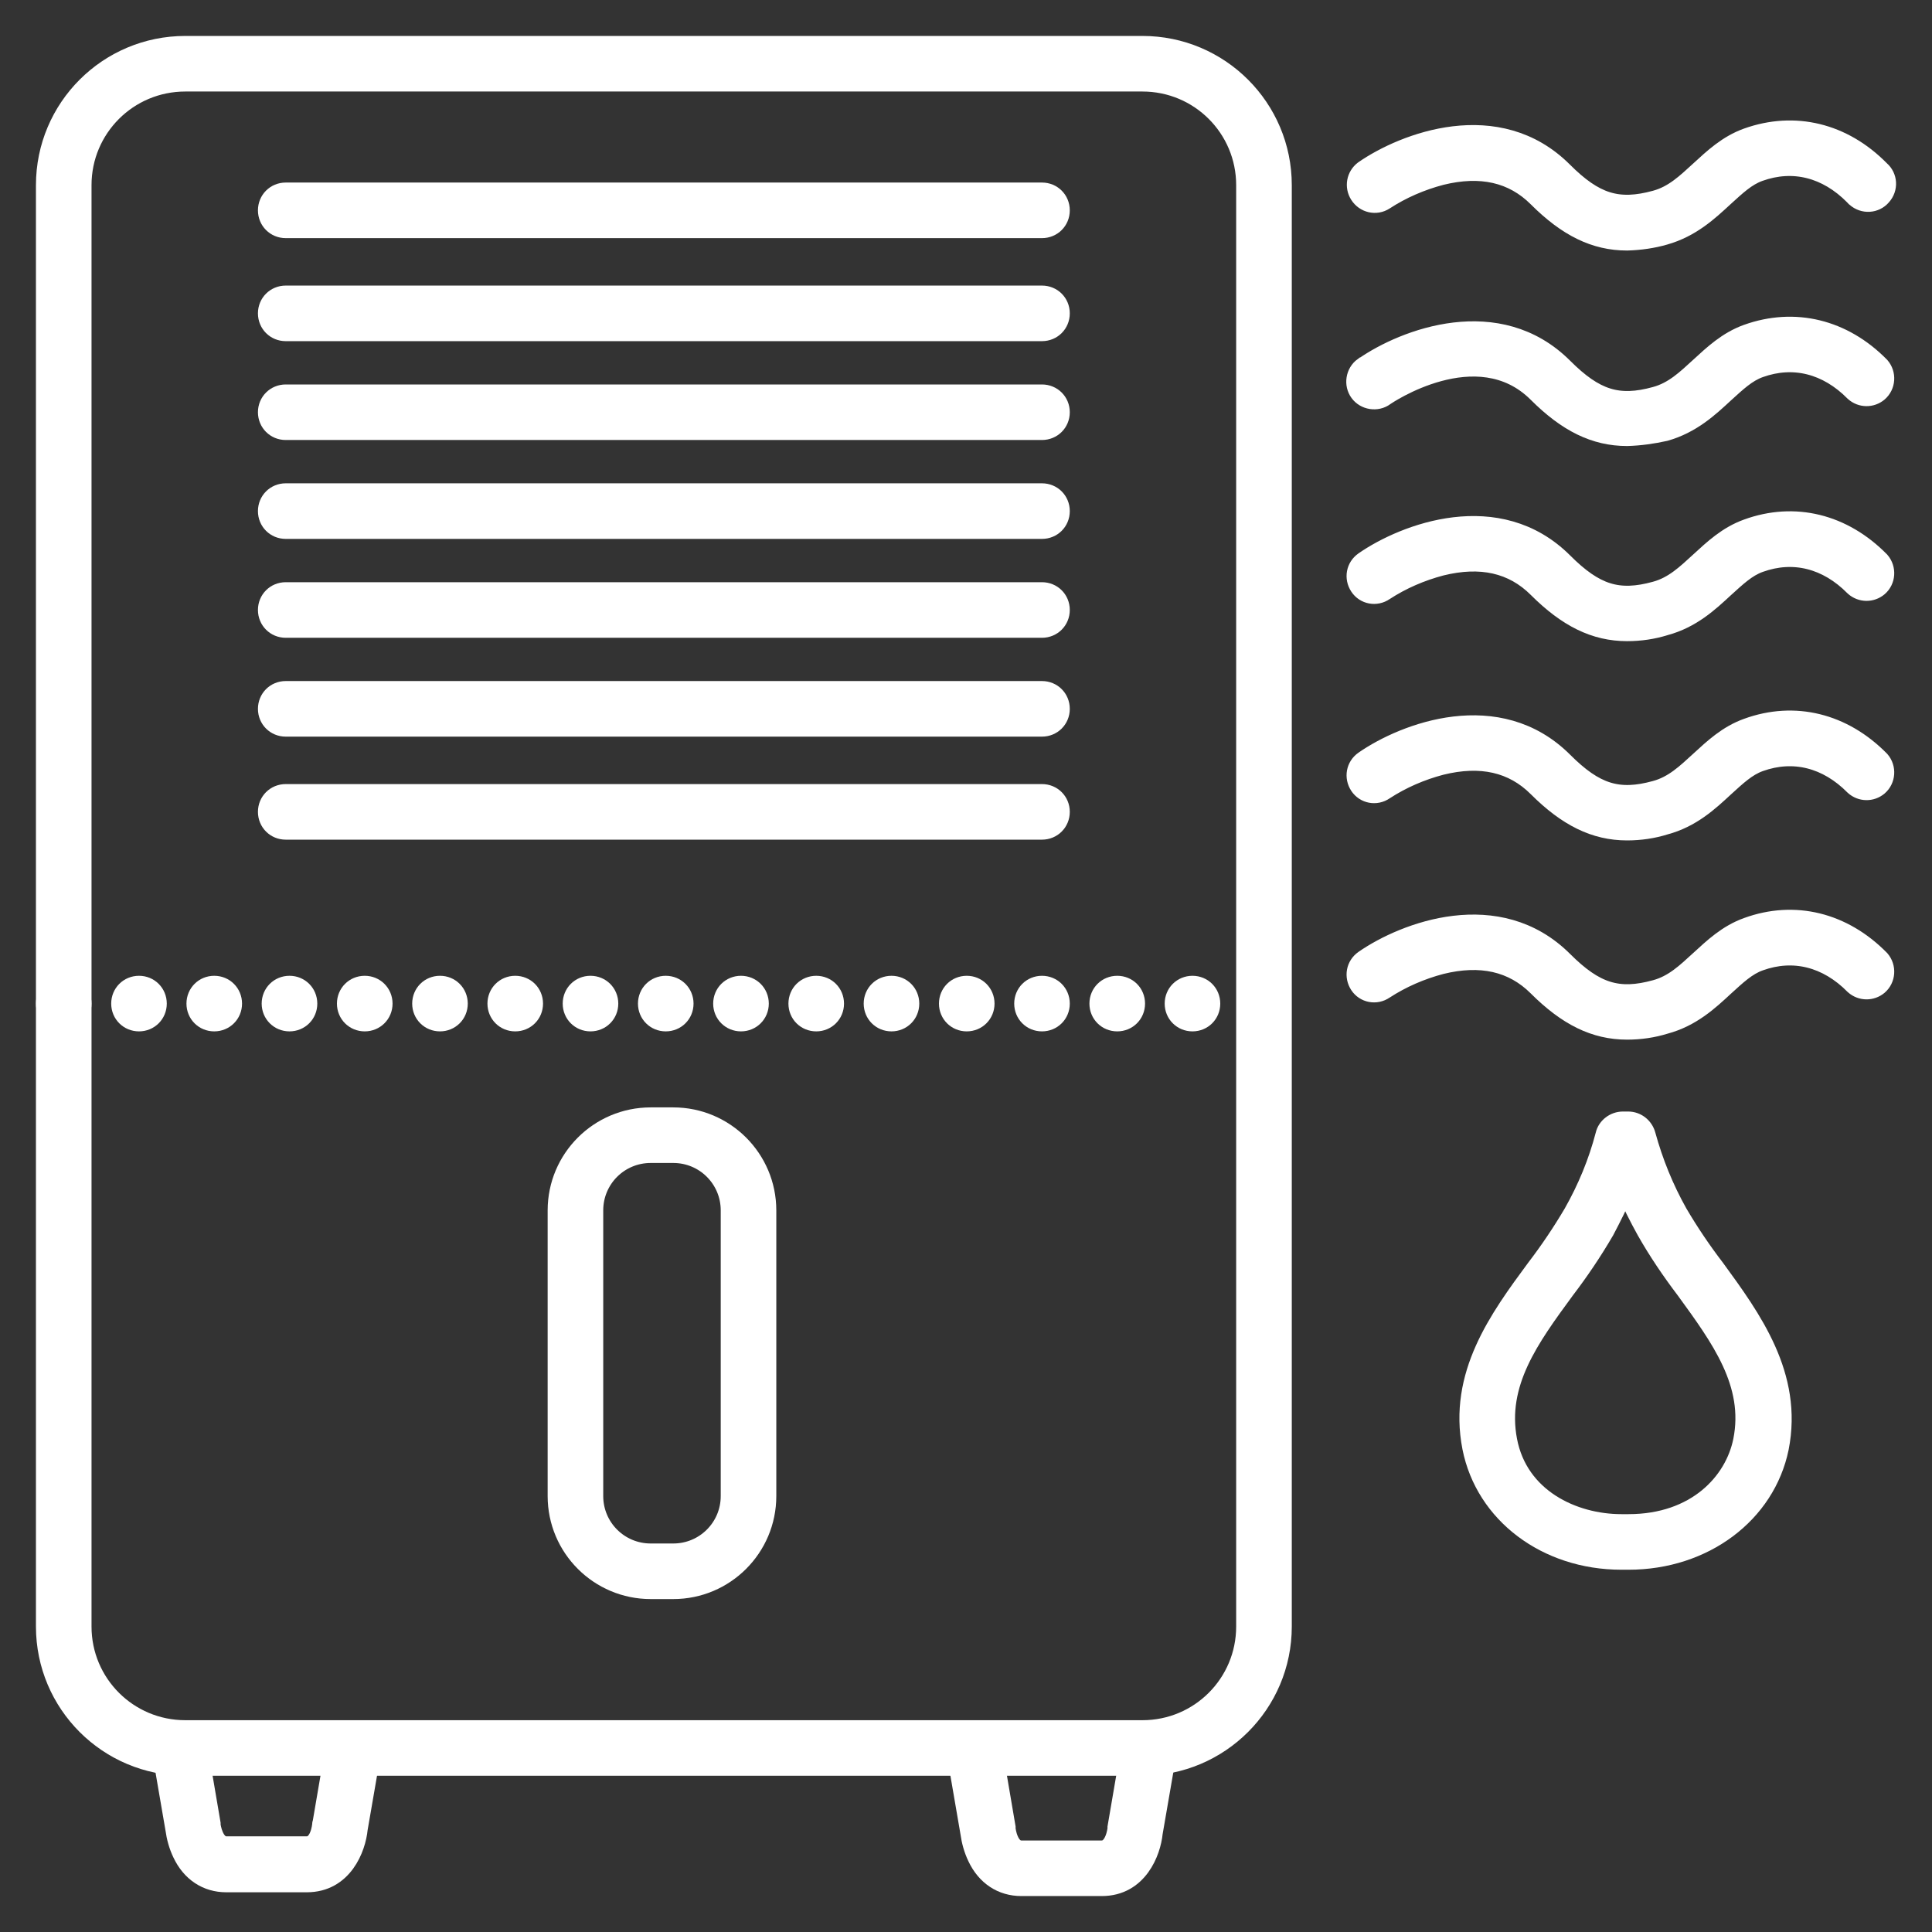 <svg width="43" height="43" viewBox="0 0 43 43" fill="none" xmlns="http://www.w3.org/2000/svg">
<rect x="0" y="0" width="43" height="43" fill="#333333" stroke="none"/>
<mask id="path-1-outside-1_299_3" maskUnits="userSpaceOnUse" x="0" y="0" width="43" height="43" fill="black">
<rect fill="white" width="43" height="43"/>
<path d="M6.828 41.916H5.036C4.601 41.916 4.241 41.682 4.04 41.255C3.956 41.08 3.906 40.895 3.881 40.711L3.596 39.055C3.554 38.829 3.713 38.611 3.939 38.569C4.165 38.528 4.383 38.687 4.425 38.912L4.71 40.586C4.71 40.594 4.71 40.611 4.71 40.619C4.71 40.628 4.768 41.071 5.036 41.071H6.828C7.105 41.071 7.147 40.628 7.147 40.611C7.147 40.594 7.147 40.586 7.155 40.578L7.44 38.912C7.482 38.687 7.699 38.536 7.925 38.569C8.151 38.603 8.302 38.829 8.269 39.055L7.984 40.703C7.942 41.138 7.649 41.916 6.828 41.916Z"/>
<path d="M24.523 42H22.731C22.295 42 21.935 41.766 21.734 41.339C21.65 41.163 21.6 40.979 21.575 40.795L21.29 39.138C21.257 38.912 21.416 38.695 21.65 38.67C21.868 38.636 22.069 38.787 22.119 38.996L22.404 40.67C22.404 40.678 22.404 40.695 22.404 40.703C22.404 40.711 22.454 41.163 22.731 41.163H24.523C24.799 41.163 24.849 40.711 24.849 40.703C24.849 40.695 24.849 40.678 24.849 40.67L25.134 39.005C25.176 38.779 25.394 38.628 25.62 38.661C25.846 38.695 25.997 38.921 25.963 39.147L25.678 40.795C25.636 41.222 25.343 42 24.523 42Z"/>
<path d="M25.427 39.322H4.124C2.398 39.322 1 37.925 1 36.201V4.121C1 2.397 2.398 1 4.124 1H25.427C27.152 1 28.551 2.397 28.551 4.121V36.201C28.551 37.925 27.152 39.322 25.427 39.322ZM4.124 1.837C2.859 1.837 1.837 2.858 1.837 4.121V36.201C1.837 37.465 2.859 38.486 4.124 38.486H25.427C26.692 38.486 27.713 37.465 27.713 36.201V4.121C27.713 2.858 26.692 1.837 25.427 1.837H4.124Z"/>
<path d="M14.985 35.39H14.482C13.327 35.39 12.389 34.453 12.389 33.298V26.939C12.389 25.784 13.327 24.847 14.482 24.847H14.985C16.14 24.847 17.078 25.784 17.078 26.939V33.298C17.078 34.453 16.14 35.39 14.985 35.39ZM14.482 25.684C13.787 25.684 13.226 26.244 13.226 26.939V33.298C13.226 33.992 13.787 34.553 14.482 34.553H14.985C15.68 34.553 16.241 33.992 16.241 33.298V26.939C16.241 26.244 15.68 25.684 14.985 25.684H14.482Z"/>
<path d="M36.246 34.737H36.087C34.412 34.737 33.039 33.7 32.746 32.219C32.428 30.595 33.349 29.34 34.17 28.227C34.471 27.834 34.747 27.424 34.999 26.997C35.308 26.453 35.551 25.868 35.71 25.257C35.752 25.073 35.928 24.939 36.121 24.939H36.238C36.431 24.939 36.598 25.073 36.648 25.257C36.816 25.868 37.05 26.445 37.36 26.997C37.611 27.424 37.888 27.834 38.189 28.227C39.001 29.34 39.931 30.612 39.613 32.227C39.311 33.7 37.929 34.737 36.246 34.737ZM36.171 26.479C36.037 26.797 35.886 27.098 35.727 27.399C35.459 27.859 35.166 28.294 34.84 28.721C34.061 29.784 33.324 30.788 33.567 32.06C33.809 33.331 35.015 33.9 36.087 33.9H36.246C37.745 33.9 38.591 32.98 38.775 32.06C39.026 30.796 38.281 29.784 37.502 28.713C37.184 28.294 36.883 27.851 36.623 27.391C36.456 27.089 36.305 26.788 36.171 26.479Z"/>
<path d="M36.213 5.376C35.493 5.376 34.873 5.067 34.211 4.406C33.667 3.862 32.955 3.703 32.076 3.92C31.632 4.037 31.205 4.221 30.82 4.472C30.627 4.598 30.368 4.539 30.242 4.339C30.125 4.154 30.167 3.912 30.343 3.778C31.247 3.15 33.34 2.347 34.798 3.803C35.501 4.506 36.012 4.665 36.841 4.439C37.243 4.33 37.519 4.062 37.821 3.786C38.122 3.51 38.44 3.209 38.884 3.05C39.939 2.673 41.028 2.933 41.857 3.778C42.033 3.929 42.05 4.196 41.89 4.372C41.74 4.548 41.472 4.564 41.296 4.406C41.279 4.397 41.271 4.38 41.254 4.364C40.651 3.753 39.906 3.569 39.16 3.837C38.876 3.937 38.65 4.154 38.382 4.397C38.038 4.715 37.645 5.083 37.05 5.251C36.791 5.326 36.506 5.368 36.213 5.376Z"/>
<path d="M36.213 9.727C35.493 9.727 34.873 9.418 34.211 8.757C32.88 7.426 30.845 8.815 30.828 8.832C30.644 8.966 30.376 8.924 30.242 8.74C30.108 8.556 30.15 8.288 30.334 8.154C30.343 8.154 30.343 8.146 30.351 8.146C31.255 7.518 33.349 6.715 34.806 8.171C35.509 8.874 36.02 9.033 36.841 8.807C37.243 8.698 37.519 8.43 37.821 8.154C38.122 7.878 38.44 7.577 38.884 7.418C39.939 7.041 41.028 7.301 41.857 8.146C42.008 8.321 41.991 8.589 41.815 8.74C41.656 8.874 41.422 8.874 41.262 8.731C40.659 8.121 39.914 7.937 39.169 8.204C38.884 8.305 38.658 8.522 38.39 8.765C38.047 9.083 37.653 9.451 37.059 9.618C36.791 9.677 36.506 9.719 36.213 9.727Z"/>
<path d="M36.213 14.07C35.493 14.07 34.873 13.76 34.211 13.099C33.667 12.555 32.955 12.396 32.076 12.614C31.632 12.731 31.205 12.915 30.82 13.166C30.627 13.3 30.368 13.25 30.242 13.057C30.116 12.865 30.158 12.614 30.351 12.48C31.255 11.852 33.349 11.049 34.806 12.505C35.509 13.208 36.02 13.367 36.841 13.141C37.243 13.032 37.519 12.764 37.821 12.488C38.122 12.212 38.44 11.911 38.884 11.752C39.939 11.367 41.028 11.635 41.857 12.48C42.008 12.656 41.991 12.924 41.815 13.074C41.656 13.208 41.422 13.208 41.262 13.066C40.659 12.455 39.914 12.271 39.169 12.539C38.884 12.639 38.658 12.857 38.39 13.099C38.047 13.417 37.653 13.785 37.059 13.944C36.791 14.028 36.506 14.07 36.213 14.07Z"/>
<path d="M36.213 18.505C35.493 18.505 34.873 18.195 34.211 17.534C33.667 16.99 32.955 16.831 32.076 17.049C31.632 17.166 31.205 17.35 30.82 17.601C30.627 17.735 30.368 17.684 30.242 17.492C30.116 17.3 30.158 17.049 30.351 16.915C31.255 16.287 33.349 15.484 34.806 16.94C35.509 17.643 36.02 17.802 36.841 17.576C37.243 17.467 37.519 17.199 37.821 16.923C38.122 16.647 38.44 16.346 38.884 16.187C39.939 15.802 41.028 16.07 41.857 16.915C42.008 17.09 41.991 17.358 41.815 17.509C41.656 17.643 41.422 17.643 41.262 17.5C40.659 16.89 39.914 16.706 39.169 16.973C38.884 17.074 38.658 17.291 38.39 17.534C38.047 17.852 37.653 18.22 37.059 18.379C36.791 18.463 36.506 18.505 36.213 18.505Z"/>
<path d="M36.213 22.939C35.493 22.939 34.873 22.63 34.211 21.969C33.667 21.425 32.955 21.266 32.076 21.483C31.632 21.6 31.205 21.785 30.82 22.035C30.627 22.169 30.368 22.119 30.242 21.927C30.116 21.734 30.158 21.483 30.351 21.349C31.255 20.722 33.349 19.919 34.806 21.375C35.509 22.077 36.02 22.236 36.841 22.01C37.243 21.902 37.519 21.634 37.821 21.358C38.122 21.082 38.44 20.78 38.884 20.621C39.939 20.236 41.028 20.504 41.857 21.349C42.008 21.525 41.991 21.793 41.815 21.944C41.656 22.077 41.422 22.077 41.262 21.935C40.659 21.324 39.914 21.14 39.169 21.408C38.884 21.508 38.658 21.726 38.39 21.969C38.047 22.287 37.653 22.655 37.059 22.814C36.791 22.897 36.506 22.939 36.213 22.939Z"/>
<path d="M23.191 18.488H6.359C6.125 18.488 5.941 18.304 5.941 18.069C5.941 17.835 6.125 17.651 6.359 17.651H23.191C23.426 17.651 23.61 17.835 23.61 18.069C23.61 18.304 23.426 18.488 23.191 18.488Z"/>
<path d="M23.191 16.195H6.359C6.125 16.195 5.941 16.011 5.941 15.777C5.941 15.542 6.125 15.358 6.359 15.358H23.191C23.426 15.358 23.61 15.542 23.61 15.777C23.61 16.011 23.426 16.195 23.191 16.195Z"/>
<path d="M23.191 13.995H6.359C6.125 13.995 5.941 13.81 5.941 13.576C5.941 13.342 6.125 13.158 6.359 13.158H23.191C23.426 13.158 23.61 13.342 23.61 13.576C23.61 13.81 23.426 13.995 23.191 13.995Z"/>
<path d="M23.191 11.794H6.359C6.125 11.794 5.941 11.61 5.941 11.376C5.941 11.141 6.125 10.957 6.359 10.957H23.191C23.426 10.957 23.61 11.141 23.61 11.376C23.61 11.61 23.426 11.794 23.191 11.794Z"/>
<path d="M23.191 9.593H6.359C6.125 9.593 5.941 9.409 5.941 9.175C5.941 8.941 6.125 8.757 6.359 8.757H23.191C23.426 8.757 23.61 8.941 23.61 9.175C23.61 9.409 23.426 9.593 23.191 9.593Z"/>
<path d="M23.191 7.393H6.359C6.125 7.393 5.941 7.209 5.941 6.974C5.941 6.74 6.125 6.556 6.359 6.556H23.191C23.426 6.556 23.61 6.74 23.61 6.974C23.61 7.209 23.426 7.393 23.191 7.393Z"/>
<path d="M23.191 5.1H6.359C6.125 5.1 5.941 4.916 5.941 4.682C5.941 4.447 6.125 4.263 6.359 4.263H23.191C23.426 4.263 23.61 4.447 23.61 4.682C23.61 4.916 23.426 5.1 23.191 5.1Z"/>
<path d="M26.122 22.337C26.122 22.102 26.306 21.918 26.541 21.918C26.775 21.918 26.959 22.102 26.959 22.337C26.959 22.571 26.775 22.755 26.541 22.755C26.306 22.755 26.122 22.571 26.122 22.337ZM24.447 22.337C24.447 22.102 24.631 21.918 24.866 21.918C25.101 21.918 25.285 22.102 25.285 22.337C25.285 22.571 25.101 22.755 24.866 22.755C24.631 22.755 24.447 22.571 24.447 22.337ZM22.773 22.337C22.773 22.102 22.957 21.918 23.191 21.918C23.426 21.918 23.61 22.102 23.61 22.337C23.61 22.571 23.426 22.755 23.191 22.755C22.957 22.755 22.773 22.571 22.773 22.337ZM21.098 22.337C21.098 22.102 21.282 21.918 21.516 21.918C21.751 21.918 21.935 22.102 21.935 22.337C21.935 22.571 21.751 22.755 21.516 22.755C21.282 22.755 21.098 22.571 21.098 22.337ZM19.423 22.337C19.423 22.102 19.607 21.918 19.842 21.918C20.076 21.918 20.26 22.102 20.26 22.337C20.26 22.571 20.076 22.755 19.842 22.755C19.607 22.755 19.423 22.571 19.423 22.337ZM17.748 22.337C17.748 22.102 17.932 21.918 18.167 21.918C18.401 21.918 18.585 22.102 18.585 22.337C18.585 22.571 18.401 22.755 18.167 22.755C17.932 22.755 17.748 22.571 17.748 22.337ZM16.073 22.337C16.073 22.102 16.258 21.918 16.492 21.918C16.726 21.918 16.911 22.102 16.911 22.337C16.911 22.571 16.726 22.755 16.492 22.755C16.258 22.755 16.073 22.571 16.073 22.337ZM14.399 22.337C14.399 22.102 14.583 21.918 14.817 21.918C15.052 21.918 15.236 22.102 15.236 22.337C15.236 22.571 15.052 22.755 14.817 22.755C14.583 22.755 14.399 22.571 14.399 22.337ZM12.724 22.337C12.724 22.102 12.908 21.918 13.142 21.918C13.377 21.918 13.561 22.102 13.561 22.337C13.561 22.571 13.377 22.755 13.142 22.755C12.908 22.755 12.724 22.571 12.724 22.337ZM11.049 22.337C11.049 22.102 11.233 21.918 11.467 21.918C11.702 21.918 11.886 22.102 11.886 22.337C11.886 22.571 11.702 22.755 11.467 22.755C11.233 22.755 11.049 22.571 11.049 22.337ZM9.374 22.337C9.374 22.102 9.558 21.918 9.793 21.918C10.027 21.918 10.211 22.102 10.211 22.337C10.211 22.571 10.027 22.755 9.793 22.755C9.558 22.755 9.374 22.571 9.374 22.337ZM7.699 22.337C7.699 22.102 7.883 21.918 8.118 21.918C8.352 21.918 8.537 22.102 8.537 22.337C8.537 22.571 8.352 22.755 8.118 22.755C7.883 22.755 7.699 22.571 7.699 22.337ZM6.024 22.337C6.024 22.102 6.209 21.918 6.443 21.918C6.678 21.918 6.862 22.102 6.862 22.337C6.862 22.571 6.678 22.755 6.443 22.755C6.209 22.755 6.024 22.571 6.024 22.337ZM4.35 22.337C4.35 22.102 4.534 21.918 4.768 21.918C5.003 21.918 5.187 22.102 5.187 22.337C5.187 22.571 5.003 22.755 4.768 22.755C4.534 22.755 4.35 22.571 4.35 22.337ZM2.675 22.337C2.675 22.102 2.859 21.918 3.094 21.918C3.328 21.918 3.512 22.102 3.512 22.337C3.512 22.571 3.328 22.755 3.094 22.755C2.859 22.755 2.675 22.571 2.675 22.337ZM1 22.337C1 22.102 1.184 21.918 1.419 21.918C1.653 21.918 1.837 22.102 1.837 22.337C1.837 22.571 1.653 22.755 1.419 22.755C1.184 22.755 1 22.571 1 22.337Z"/>
</mask>
<path d="M6.828 41.916H5.036C4.601 41.916 4.241 41.682 4.04 41.255C3.956 41.08 3.906 40.895 3.881 40.711L3.596 39.055C3.554 38.829 3.713 38.611 3.939 38.569C4.165 38.528 4.383 38.687 4.425 38.912L4.71 40.586C4.71 40.594 4.71 40.611 4.71 40.619C4.71 40.628 4.768 41.071 5.036 41.071H6.828C7.105 41.071 7.147 40.628 7.147 40.611C7.147 40.594 7.147 40.586 7.155 40.578L7.44 38.912C7.482 38.687 7.699 38.536 7.925 38.569C8.151 38.603 8.302 38.829 8.269 39.055L7.984 40.703C7.942 41.138 7.649 41.916 6.828 41.916Z" fill="white"/>
<path d="M24.523 42H22.731C22.295 42 21.935 41.766 21.734 41.339C21.65 41.163 21.6 40.979 21.575 40.795L21.29 39.138C21.257 38.912 21.416 38.695 21.65 38.67C21.868 38.636 22.069 38.787 22.119 38.996L22.404 40.67C22.404 40.678 22.404 40.695 22.404 40.703C22.404 40.711 22.454 41.163 22.731 41.163H24.523C24.799 41.163 24.849 40.711 24.849 40.703C24.849 40.695 24.849 40.678 24.849 40.67L25.134 39.005C25.176 38.779 25.394 38.628 25.62 38.661C25.846 38.695 25.997 38.921 25.963 39.147L25.678 40.795C25.636 41.222 25.343 42 24.523 42Z" fill="white"/>
<path d="M25.427 39.322H4.124C2.398 39.322 1 37.925 1 36.201V4.121C1 2.397 2.398 1 4.124 1H25.427C27.152 1 28.551 2.397 28.551 4.121V36.201C28.551 37.925 27.152 39.322 25.427 39.322ZM4.124 1.837C2.859 1.837 1.837 2.858 1.837 4.121V36.201C1.837 37.465 2.859 38.486 4.124 38.486H25.427C26.692 38.486 27.713 37.465 27.713 36.201V4.121C27.713 2.858 26.692 1.837 25.427 1.837H4.124Z" fill="white"/>
<path d="M14.985 35.39H14.482C13.327 35.39 12.389 34.453 12.389 33.298V26.939C12.389 25.784 13.327 24.847 14.482 24.847H14.985C16.14 24.847 17.078 25.784 17.078 26.939V33.298C17.078 34.453 16.14 35.39 14.985 35.39ZM14.482 25.684C13.787 25.684 13.226 26.244 13.226 26.939V33.298C13.226 33.992 13.787 34.553 14.482 34.553H14.985C15.68 34.553 16.241 33.992 16.241 33.298V26.939C16.241 26.244 15.68 25.684 14.985 25.684H14.482Z" fill="white"/>
<path d="M36.246 34.737H36.087C34.412 34.737 33.039 33.7 32.746 32.219C32.428 30.595 33.349 29.34 34.17 28.227C34.471 27.834 34.747 27.424 34.999 26.997C35.308 26.453 35.551 25.868 35.71 25.257C35.752 25.073 35.928 24.939 36.121 24.939H36.238C36.431 24.939 36.598 25.073 36.648 25.257C36.816 25.868 37.05 26.445 37.36 26.997C37.611 27.424 37.888 27.834 38.189 28.227C39.001 29.34 39.931 30.612 39.613 32.227C39.311 33.7 37.929 34.737 36.246 34.737ZM36.171 26.479C36.037 26.797 35.886 27.098 35.727 27.399C35.459 27.859 35.166 28.294 34.84 28.721C34.061 29.784 33.324 30.788 33.567 32.06C33.809 33.331 35.015 33.9 36.087 33.9H36.246C37.745 33.9 38.591 32.98 38.775 32.06C39.026 30.796 38.281 29.784 37.502 28.713C37.184 28.294 36.883 27.851 36.623 27.391C36.456 27.089 36.305 26.788 36.171 26.479Z" fill="white"/>
<path d="M36.213 5.376C35.493 5.376 34.873 5.067 34.211 4.406C33.667 3.862 32.955 3.703 32.076 3.92C31.632 4.037 31.205 4.221 30.82 4.472C30.627 4.598 30.368 4.539 30.242 4.339C30.125 4.154 30.167 3.912 30.343 3.778C31.247 3.15 33.34 2.347 34.798 3.803C35.501 4.506 36.012 4.665 36.841 4.439C37.243 4.33 37.519 4.062 37.821 3.786C38.122 3.51 38.44 3.209 38.884 3.05C39.939 2.673 41.028 2.933 41.857 3.778C42.033 3.929 42.05 4.196 41.89 4.372C41.74 4.548 41.472 4.564 41.296 4.406C41.279 4.397 41.271 4.38 41.254 4.364C40.651 3.753 39.906 3.569 39.16 3.837C38.876 3.937 38.65 4.154 38.382 4.397C38.038 4.715 37.645 5.083 37.05 5.251C36.791 5.326 36.506 5.368 36.213 5.376Z" fill="white"/>
<path d="M36.213 9.727C35.493 9.727 34.873 9.418 34.211 8.757C32.88 7.426 30.845 8.815 30.828 8.832C30.644 8.966 30.376 8.924 30.242 8.74C30.108 8.556 30.15 8.288 30.334 8.154C30.343 8.154 30.343 8.146 30.351 8.146C31.255 7.518 33.349 6.715 34.806 8.171C35.509 8.874 36.02 9.033 36.841 8.807C37.243 8.698 37.519 8.43 37.821 8.154C38.122 7.878 38.44 7.577 38.884 7.418C39.939 7.041 41.028 7.301 41.857 8.146C42.008 8.321 41.991 8.589 41.815 8.74C41.656 8.874 41.422 8.874 41.262 8.731C40.659 8.121 39.914 7.937 39.169 8.204C38.884 8.305 38.658 8.522 38.39 8.765C38.047 9.083 37.653 9.451 37.059 9.618C36.791 9.677 36.506 9.719 36.213 9.727Z" fill="white"/>
<path d="M36.213 14.07C35.493 14.07 34.873 13.76 34.211 13.099C33.667 12.555 32.955 12.396 32.076 12.614C31.632 12.731 31.205 12.915 30.82 13.166C30.627 13.3 30.368 13.25 30.242 13.057C30.116 12.865 30.158 12.614 30.351 12.48C31.255 11.852 33.349 11.049 34.806 12.505C35.509 13.208 36.02 13.367 36.841 13.141C37.243 13.032 37.519 12.764 37.821 12.488C38.122 12.212 38.44 11.911 38.884 11.752C39.939 11.367 41.028 11.635 41.857 12.48C42.008 12.656 41.991 12.924 41.815 13.074C41.656 13.208 41.422 13.208 41.262 13.066C40.659 12.455 39.914 12.271 39.169 12.539C38.884 12.639 38.658 12.857 38.39 13.099C38.047 13.417 37.653 13.785 37.059 13.944C36.791 14.028 36.506 14.07 36.213 14.07Z" fill="white"/>
<path d="M36.213 18.505C35.493 18.505 34.873 18.195 34.211 17.534C33.667 16.99 32.955 16.831 32.076 17.049C31.632 17.166 31.205 17.35 30.82 17.601C30.627 17.735 30.368 17.684 30.242 17.492C30.116 17.3 30.158 17.049 30.351 16.915C31.255 16.287 33.349 15.484 34.806 16.94C35.509 17.643 36.02 17.802 36.841 17.576C37.243 17.467 37.519 17.199 37.821 16.923C38.122 16.647 38.44 16.346 38.884 16.187C39.939 15.802 41.028 16.07 41.857 16.915C42.008 17.09 41.991 17.358 41.815 17.509C41.656 17.643 41.422 17.643 41.262 17.5C40.659 16.89 39.914 16.706 39.169 16.973C38.884 17.074 38.658 17.291 38.39 17.534C38.047 17.852 37.653 18.22 37.059 18.379C36.791 18.463 36.506 18.505 36.213 18.505Z" fill="white"/>
<path d="M36.213 22.939C35.493 22.939 34.873 22.63 34.211 21.969C33.667 21.425 32.955 21.266 32.076 21.483C31.632 21.6 31.205 21.785 30.82 22.035C30.627 22.169 30.368 22.119 30.242 21.927C30.116 21.734 30.158 21.483 30.351 21.349C31.255 20.722 33.349 19.919 34.806 21.375C35.509 22.077 36.02 22.236 36.841 22.01C37.243 21.902 37.519 21.634 37.821 21.358C38.122 21.082 38.44 20.78 38.884 20.621C39.939 20.236 41.028 20.504 41.857 21.349C42.008 21.525 41.991 21.793 41.815 21.944C41.656 22.077 41.422 22.077 41.262 21.935C40.659 21.324 39.914 21.14 39.169 21.408C38.884 21.508 38.658 21.726 38.39 21.969C38.047 22.287 37.653 22.655 37.059 22.814C36.791 22.897 36.506 22.939 36.213 22.939Z" fill="white"/>
<path d="M23.191 18.488H6.359C6.125 18.488 5.941 18.304 5.941 18.069C5.941 17.835 6.125 17.651 6.359 17.651H23.191C23.426 17.651 23.61 17.835 23.61 18.069C23.61 18.304 23.426 18.488 23.191 18.488Z" fill="white"/>
<path d="M23.191 16.195H6.359C6.125 16.195 5.941 16.011 5.941 15.777C5.941 15.542 6.125 15.358 6.359 15.358H23.191C23.426 15.358 23.61 15.542 23.61 15.777C23.61 16.011 23.426 16.195 23.191 16.195Z" fill="white"/>
<path d="M23.191 13.995H6.359C6.125 13.995 5.941 13.81 5.941 13.576C5.941 13.342 6.125 13.158 6.359 13.158H23.191C23.426 13.158 23.61 13.342 23.61 13.576C23.61 13.81 23.426 13.995 23.191 13.995Z" fill="white"/>
<path d="M23.191 11.794H6.359C6.125 11.794 5.941 11.61 5.941 11.376C5.941 11.141 6.125 10.957 6.359 10.957H23.191C23.426 10.957 23.61 11.141 23.61 11.376C23.61 11.61 23.426 11.794 23.191 11.794Z" fill="white"/>
<path d="M23.191 9.593H6.359C6.125 9.593 5.941 9.409 5.941 9.175C5.941 8.941 6.125 8.757 6.359 8.757H23.191C23.426 8.757 23.61 8.941 23.61 9.175C23.61 9.409 23.426 9.593 23.191 9.593Z" fill="white"/>
<path d="M23.191 7.393H6.359C6.125 7.393 5.941 7.209 5.941 6.974C5.941 6.74 6.125 6.556 6.359 6.556H23.191C23.426 6.556 23.61 6.74 23.61 6.974C23.61 7.209 23.426 7.393 23.191 7.393Z" fill="white"/>
<path d="M23.191 5.1H6.359C6.125 5.1 5.941 4.916 5.941 4.682C5.941 4.447 6.125 4.263 6.359 4.263H23.191C23.426 4.263 23.61 4.447 23.61 4.682C23.61 4.916 23.426 5.1 23.191 5.1Z" fill="white"/>
<path d="M26.122 22.337C26.122 22.102 26.306 21.918 26.541 21.918C26.775 21.918 26.959 22.102 26.959 22.337C26.959 22.571 26.775 22.755 26.541 22.755C26.306 22.755 26.122 22.571 26.122 22.337ZM24.447 22.337C24.447 22.102 24.631 21.918 24.866 21.918C25.101 21.918 25.285 22.102 25.285 22.337C25.285 22.571 25.101 22.755 24.866 22.755C24.631 22.755 24.447 22.571 24.447 22.337ZM22.773 22.337C22.773 22.102 22.957 21.918 23.191 21.918C23.426 21.918 23.61 22.102 23.61 22.337C23.61 22.571 23.426 22.755 23.191 22.755C22.957 22.755 22.773 22.571 22.773 22.337ZM21.098 22.337C21.098 22.102 21.282 21.918 21.516 21.918C21.751 21.918 21.935 22.102 21.935 22.337C21.935 22.571 21.751 22.755 21.516 22.755C21.282 22.755 21.098 22.571 21.098 22.337ZM19.423 22.337C19.423 22.102 19.607 21.918 19.842 21.918C20.076 21.918 20.26 22.102 20.26 22.337C20.26 22.571 20.076 22.755 19.842 22.755C19.607 22.755 19.423 22.571 19.423 22.337ZM17.748 22.337C17.748 22.102 17.932 21.918 18.167 21.918C18.401 21.918 18.585 22.102 18.585 22.337C18.585 22.571 18.401 22.755 18.167 22.755C17.932 22.755 17.748 22.571 17.748 22.337ZM16.073 22.337C16.073 22.102 16.258 21.918 16.492 21.918C16.726 21.918 16.911 22.102 16.911 22.337C16.911 22.571 16.726 22.755 16.492 22.755C16.258 22.755 16.073 22.571 16.073 22.337ZM14.399 22.337C14.399 22.102 14.583 21.918 14.817 21.918C15.052 21.918 15.236 22.102 15.236 22.337C15.236 22.571 15.052 22.755 14.817 22.755C14.583 22.755 14.399 22.571 14.399 22.337ZM12.724 22.337C12.724 22.102 12.908 21.918 13.142 21.918C13.377 21.918 13.561 22.102 13.561 22.337C13.561 22.571 13.377 22.755 13.142 22.755C12.908 22.755 12.724 22.571 12.724 22.337ZM11.049 22.337C11.049 22.102 11.233 21.918 11.467 21.918C11.702 21.918 11.886 22.102 11.886 22.337C11.886 22.571 11.702 22.755 11.467 22.755C11.233 22.755 11.049 22.571 11.049 22.337ZM9.374 22.337C9.374 22.102 9.558 21.918 9.793 21.918C10.027 21.918 10.211 22.102 10.211 22.337C10.211 22.571 10.027 22.755 9.793 22.755C9.558 22.755 9.374 22.571 9.374 22.337ZM7.699 22.337C7.699 22.102 7.883 21.918 8.118 21.918C8.352 21.918 8.537 22.102 8.537 22.337C8.537 22.571 8.352 22.755 8.118 22.755C7.883 22.755 7.699 22.571 7.699 22.337ZM6.024 22.337C6.024 22.102 6.209 21.918 6.443 21.918C6.678 21.918 6.862 22.102 6.862 22.337C6.862 22.571 6.678 22.755 6.443 22.755C6.209 22.755 6.024 22.571 6.024 22.337ZM4.35 22.337C4.35 22.102 4.534 21.918 4.768 21.918C5.003 21.918 5.187 22.102 5.187 22.337C5.187 22.571 5.003 22.755 4.768 22.755C4.534 22.755 4.35 22.571 4.35 22.337ZM2.675 22.337C2.675 22.102 2.859 21.918 3.094 21.918C3.328 21.918 3.512 22.102 3.512 22.337C3.512 22.571 3.328 22.755 3.094 22.755C2.859 22.755 2.675 22.571 2.675 22.337ZM1 22.337C1 22.102 1.184 21.918 1.419 21.918C1.653 21.918 1.837 22.102 1.837 22.337C1.837 22.571 1.653 22.755 1.419 22.755C1.184 22.755 1 22.571 1 22.337Z" fill="white"/>
<path d="M6.828 41.916H5.036C4.601 41.916 4.241 41.682 4.04 41.255C3.956 41.08 3.906 40.895 3.881 40.711L3.596 39.055C3.554 38.829 3.713 38.611 3.939 38.569C4.165 38.528 4.383 38.687 4.425 38.912L4.71 40.586C4.71 40.594 4.71 40.611 4.71 40.619C4.71 40.628 4.768 41.071 5.036 41.071H6.828C7.105 41.071 7.147 40.628 7.147 40.611C7.147 40.594 7.147 40.586 7.155 40.578L7.44 38.912C7.482 38.687 7.699 38.536 7.925 38.569C8.151 38.603 8.302 38.829 8.269 39.055L7.984 40.703C7.942 41.138 7.649 41.916 6.828 41.916Z" stroke="white" stroke-width="0.4" mask="url(#path-1-outside-1_299_3)"/>
<path d="M24.523 42H22.731C22.295 42 21.935 41.766 21.734 41.339C21.65 41.163 21.6 40.979 21.575 40.795L21.29 39.138C21.257 38.912 21.416 38.695 21.65 38.67C21.868 38.636 22.069 38.787 22.119 38.996L22.404 40.67C22.404 40.678 22.404 40.695 22.404 40.703C22.404 40.711 22.454 41.163 22.731 41.163H24.523C24.799 41.163 24.849 40.711 24.849 40.703C24.849 40.695 24.849 40.678 24.849 40.67L25.134 39.005C25.176 38.779 25.394 38.628 25.62 38.661C25.846 38.695 25.997 38.921 25.963 39.147L25.678 40.795C25.636 41.222 25.343 42 24.523 42Z" stroke="white" stroke-width="0.4" mask="url(#path-1-outside-1_299_3)"/>
<path d="M25.427 39.322H4.124C2.398 39.322 1 37.925 1 36.201V4.121C1 2.397 2.398 1 4.124 1H25.427C27.152 1 28.551 2.397 28.551 4.121V36.201C28.551 37.925 27.152 39.322 25.427 39.322ZM4.124 1.837C2.859 1.837 1.837 2.858 1.837 4.121V36.201C1.837 37.465 2.859 38.486 4.124 38.486H25.427C26.692 38.486 27.713 37.465 27.713 36.201V4.121C27.713 2.858 26.692 1.837 25.427 1.837H4.124Z" stroke="white" stroke-width="0.4" mask="url(#path-1-outside-1_299_3)"/>
<path d="M14.985 35.39H14.482C13.327 35.39 12.389 34.453 12.389 33.298V26.939C12.389 25.784 13.327 24.847 14.482 24.847H14.985C16.14 24.847 17.078 25.784 17.078 26.939V33.298C17.078 34.453 16.14 35.39 14.985 35.39ZM14.482 25.684C13.787 25.684 13.226 26.244 13.226 26.939V33.298C13.226 33.992 13.787 34.553 14.482 34.553H14.985C15.68 34.553 16.241 33.992 16.241 33.298V26.939C16.241 26.244 15.68 25.684 14.985 25.684H14.482Z" stroke="white" stroke-width="0.4" mask="url(#path-1-outside-1_299_3)"/>
<path d="M36.246 34.737H36.087C34.412 34.737 33.039 33.7 32.746 32.219C32.428 30.595 33.349 29.34 34.17 28.227C34.471 27.834 34.747 27.424 34.999 26.997C35.308 26.453 35.551 25.868 35.71 25.257C35.752 25.073 35.928 24.939 36.121 24.939H36.238C36.431 24.939 36.598 25.073 36.648 25.257C36.816 25.868 37.05 26.445 37.36 26.997C37.611 27.424 37.888 27.834 38.189 28.227C39.001 29.34 39.931 30.612 39.613 32.227C39.311 33.7 37.929 34.737 36.246 34.737ZM36.171 26.479C36.037 26.797 35.886 27.098 35.727 27.399C35.459 27.859 35.166 28.294 34.84 28.721C34.061 29.784 33.324 30.788 33.567 32.06C33.809 33.331 35.015 33.9 36.087 33.9H36.246C37.745 33.9 38.591 32.98 38.775 32.06C39.026 30.796 38.281 29.784 37.502 28.713C37.184 28.294 36.883 27.851 36.623 27.391C36.456 27.089 36.305 26.788 36.171 26.479Z" stroke="white" stroke-width="0.4" mask="url(#path-1-outside-1_299_3)"/>
<path d="M36.213 5.376C35.493 5.376 34.873 5.067 34.211 4.406C33.667 3.862 32.955 3.703 32.076 3.92C31.632 4.037 31.205 4.221 30.82 4.472C30.627 4.598 30.368 4.539 30.242 4.339C30.125 4.154 30.167 3.912 30.343 3.778C31.247 3.15 33.34 2.347 34.798 3.803C35.501 4.506 36.012 4.665 36.841 4.439C37.243 4.33 37.519 4.062 37.821 3.786C38.122 3.51 38.44 3.209 38.884 3.05C39.939 2.673 41.028 2.933 41.857 3.778C42.033 3.929 42.05 4.196 41.89 4.372C41.74 4.548 41.472 4.564 41.296 4.406C41.279 4.397 41.271 4.38 41.254 4.364C40.651 3.753 39.906 3.569 39.16 3.837C38.876 3.937 38.65 4.154 38.382 4.397C38.038 4.715 37.645 5.083 37.05 5.251C36.791 5.326 36.506 5.368 36.213 5.376Z" stroke="white" stroke-width="0.4" mask="url(#path-1-outside-1_299_3)"/>
<path d="M36.213 9.727C35.493 9.727 34.873 9.418 34.211 8.757C32.88 7.426 30.845 8.815 30.828 8.832C30.644 8.966 30.376 8.924 30.242 8.74C30.108 8.556 30.15 8.288 30.334 8.154C30.343 8.154 30.343 8.146 30.351 8.146C31.255 7.518 33.349 6.715 34.806 8.171C35.509 8.874 36.02 9.033 36.841 8.807C37.243 8.698 37.519 8.43 37.821 8.154C38.122 7.878 38.44 7.577 38.884 7.418C39.939 7.041 41.028 7.301 41.857 8.146C42.008 8.321 41.991 8.589 41.815 8.74C41.656 8.874 41.422 8.874 41.262 8.731C40.659 8.121 39.914 7.937 39.169 8.204C38.884 8.305 38.658 8.522 38.39 8.765C38.047 9.083 37.653 9.451 37.059 9.618C36.791 9.677 36.506 9.719 36.213 9.727Z" stroke="white" stroke-width="0.4" mask="url(#path-1-outside-1_299_3)"/>
<path d="M36.213 14.07C35.493 14.07 34.873 13.76 34.211 13.099C33.667 12.555 32.955 12.396 32.076 12.614C31.632 12.731 31.205 12.915 30.82 13.166C30.627 13.3 30.368 13.25 30.242 13.057C30.116 12.865 30.158 12.614 30.351 12.48C31.255 11.852 33.349 11.049 34.806 12.505C35.509 13.208 36.02 13.367 36.841 13.141C37.243 13.032 37.519 12.764 37.821 12.488C38.122 12.212 38.44 11.911 38.884 11.752C39.939 11.367 41.028 11.635 41.857 12.48C42.008 12.656 41.991 12.924 41.815 13.074C41.656 13.208 41.422 13.208 41.262 13.066C40.659 12.455 39.914 12.271 39.169 12.539C38.884 12.639 38.658 12.857 38.39 13.099C38.047 13.417 37.653 13.785 37.059 13.944C36.791 14.028 36.506 14.07 36.213 14.07Z" stroke="white" stroke-width="0.4" mask="url(#path-1-outside-1_299_3)"/>
<path d="M36.213 18.505C35.493 18.505 34.873 18.195 34.211 17.534C33.667 16.99 32.955 16.831 32.076 17.049C31.632 17.166 31.205 17.35 30.82 17.601C30.627 17.735 30.368 17.684 30.242 17.492C30.116 17.3 30.158 17.049 30.351 16.915C31.255 16.287 33.349 15.484 34.806 16.94C35.509 17.643 36.02 17.802 36.841 17.576C37.243 17.467 37.519 17.199 37.821 16.923C38.122 16.647 38.44 16.346 38.884 16.187C39.939 15.802 41.028 16.07 41.857 16.915C42.008 17.09 41.991 17.358 41.815 17.509C41.656 17.643 41.422 17.643 41.262 17.5C40.659 16.89 39.914 16.706 39.169 16.973C38.884 17.074 38.658 17.291 38.39 17.534C38.047 17.852 37.653 18.22 37.059 18.379C36.791 18.463 36.506 18.505 36.213 18.505Z" stroke="white" stroke-width="0.4" mask="url(#path-1-outside-1_299_3)"/>
<path d="M36.213 22.939C35.493 22.939 34.873 22.63 34.211 21.969C33.667 21.425 32.955 21.266 32.076 21.483C31.632 21.6 31.205 21.785 30.82 22.035C30.627 22.169 30.368 22.119 30.242 21.927C30.116 21.734 30.158 21.483 30.351 21.349C31.255 20.722 33.349 19.919 34.806 21.375C35.509 22.077 36.02 22.236 36.841 22.01C37.243 21.902 37.519 21.634 37.821 21.358C38.122 21.082 38.44 20.78 38.884 20.621C39.939 20.236 41.028 20.504 41.857 21.349C42.008 21.525 41.991 21.793 41.815 21.944C41.656 22.077 41.422 22.077 41.262 21.935C40.659 21.324 39.914 21.14 39.169 21.408C38.884 21.508 38.658 21.726 38.39 21.969C38.047 22.287 37.653 22.655 37.059 22.814C36.791 22.897 36.506 22.939 36.213 22.939Z" stroke="white" stroke-width="0.4" mask="url(#path-1-outside-1_299_3)"/>
<path d="M23.191 18.488H6.359C6.125 18.488 5.941 18.304 5.941 18.069C5.941 17.835 6.125 17.651 6.359 17.651H23.191C23.426 17.651 23.61 17.835 23.61 18.069C23.61 18.304 23.426 18.488 23.191 18.488Z" stroke="white" stroke-width="0.4" mask="url(#path-1-outside-1_299_3)"/>
<path d="M23.191 16.195H6.359C6.125 16.195 5.941 16.011 5.941 15.777C5.941 15.542 6.125 15.358 6.359 15.358H23.191C23.426 15.358 23.61 15.542 23.61 15.777C23.61 16.011 23.426 16.195 23.191 16.195Z" stroke="white" stroke-width="0.4" mask="url(#path-1-outside-1_299_3)"/>
<path d="M23.191 13.995H6.359C6.125 13.995 5.941 13.81 5.941 13.576C5.941 13.342 6.125 13.158 6.359 13.158H23.191C23.426 13.158 23.61 13.342 23.61 13.576C23.61 13.81 23.426 13.995 23.191 13.995Z" stroke="white" stroke-width="0.4" mask="url(#path-1-outside-1_299_3)"/>
<path d="M23.191 11.794H6.359C6.125 11.794 5.941 11.61 5.941 11.376C5.941 11.141 6.125 10.957 6.359 10.957H23.191C23.426 10.957 23.61 11.141 23.61 11.376C23.61 11.61 23.426 11.794 23.191 11.794Z" stroke="white" stroke-width="0.4" mask="url(#path-1-outside-1_299_3)"/>
<path d="M23.191 9.593H6.359C6.125 9.593 5.941 9.409 5.941 9.175C5.941 8.941 6.125 8.757 6.359 8.757H23.191C23.426 8.757 23.61 8.941 23.61 9.175C23.61 9.409 23.426 9.593 23.191 9.593Z" stroke="white" stroke-width="0.4" mask="url(#path-1-outside-1_299_3)"/>
<path d="M23.191 7.393H6.359C6.125 7.393 5.941 7.209 5.941 6.974C5.941 6.74 6.125 6.556 6.359 6.556H23.191C23.426 6.556 23.61 6.74 23.61 6.974C23.61 7.209 23.426 7.393 23.191 7.393Z" stroke="white" stroke-width="0.4" mask="url(#path-1-outside-1_299_3)"/>
<path d="M23.191 5.1H6.359C6.125 5.1 5.941 4.916 5.941 4.682C5.941 4.447 6.125 4.263 6.359 4.263H23.191C23.426 4.263 23.61 4.447 23.61 4.682C23.61 4.916 23.426 5.1 23.191 5.1Z" stroke="white" stroke-width="0.4" mask="url(#path-1-outside-1_299_3)"/>
<path d="M26.122 22.337C26.122 22.102 26.306 21.918 26.541 21.918C26.775 21.918 26.959 22.102 26.959 22.337C26.959 22.571 26.775 22.755 26.541 22.755C26.306 22.755 26.122 22.571 26.122 22.337ZM24.447 22.337C24.447 22.102 24.631 21.918 24.866 21.918C25.101 21.918 25.285 22.102 25.285 22.337C25.285 22.571 25.101 22.755 24.866 22.755C24.631 22.755 24.447 22.571 24.447 22.337ZM22.773 22.337C22.773 22.102 22.957 21.918 23.191 21.918C23.426 21.918 23.61 22.102 23.61 22.337C23.61 22.571 23.426 22.755 23.191 22.755C22.957 22.755 22.773 22.571 22.773 22.337ZM21.098 22.337C21.098 22.102 21.282 21.918 21.516 21.918C21.751 21.918 21.935 22.102 21.935 22.337C21.935 22.571 21.751 22.755 21.516 22.755C21.282 22.755 21.098 22.571 21.098 22.337ZM19.423 22.337C19.423 22.102 19.607 21.918 19.842 21.918C20.076 21.918 20.26 22.102 20.26 22.337C20.26 22.571 20.076 22.755 19.842 22.755C19.607 22.755 19.423 22.571 19.423 22.337ZM17.748 22.337C17.748 22.102 17.932 21.918 18.167 21.918C18.401 21.918 18.585 22.102 18.585 22.337C18.585 22.571 18.401 22.755 18.167 22.755C17.932 22.755 17.748 22.571 17.748 22.337ZM16.073 22.337C16.073 22.102 16.258 21.918 16.492 21.918C16.726 21.918 16.911 22.102 16.911 22.337C16.911 22.571 16.726 22.755 16.492 22.755C16.258 22.755 16.073 22.571 16.073 22.337ZM14.399 22.337C14.399 22.102 14.583 21.918 14.817 21.918C15.052 21.918 15.236 22.102 15.236 22.337C15.236 22.571 15.052 22.755 14.817 22.755C14.583 22.755 14.399 22.571 14.399 22.337ZM12.724 22.337C12.724 22.102 12.908 21.918 13.142 21.918C13.377 21.918 13.561 22.102 13.561 22.337C13.561 22.571 13.377 22.755 13.142 22.755C12.908 22.755 12.724 22.571 12.724 22.337ZM11.049 22.337C11.049 22.102 11.233 21.918 11.467 21.918C11.702 21.918 11.886 22.102 11.886 22.337C11.886 22.571 11.702 22.755 11.467 22.755C11.233 22.755 11.049 22.571 11.049 22.337ZM9.374 22.337C9.374 22.102 9.558 21.918 9.793 21.918C10.027 21.918 10.211 22.102 10.211 22.337C10.211 22.571 10.027 22.755 9.793 22.755C9.558 22.755 9.374 22.571 9.374 22.337ZM7.699 22.337C7.699 22.102 7.883 21.918 8.118 21.918C8.352 21.918 8.537 22.102 8.537 22.337C8.537 22.571 8.352 22.755 8.118 22.755C7.883 22.755 7.699 22.571 7.699 22.337ZM6.024 22.337C6.024 22.102 6.209 21.918 6.443 21.918C6.678 21.918 6.862 22.102 6.862 22.337C6.862 22.571 6.678 22.755 6.443 22.755C6.209 22.755 6.024 22.571 6.024 22.337ZM4.35 22.337C4.35 22.102 4.534 21.918 4.768 21.918C5.003 21.918 5.187 22.102 5.187 22.337C5.187 22.571 5.003 22.755 4.768 22.755C4.534 22.755 4.35 22.571 4.35 22.337ZM2.675 22.337C2.675 22.102 2.859 21.918 3.094 21.918C3.328 21.918 3.512 22.102 3.512 22.337C3.512 22.571 3.328 22.755 3.094 22.755C2.859 22.755 2.675 22.571 2.675 22.337ZM1 22.337C1 22.102 1.184 21.918 1.419 21.918C1.653 21.918 1.837 22.102 1.837 22.337C1.837 22.571 1.653 22.755 1.419 22.755C1.184 22.755 1 22.571 1 22.337Z" stroke="white" stroke-width="0.4" mask="url(#path-1-outside-1_299_3)"/>
</svg>
